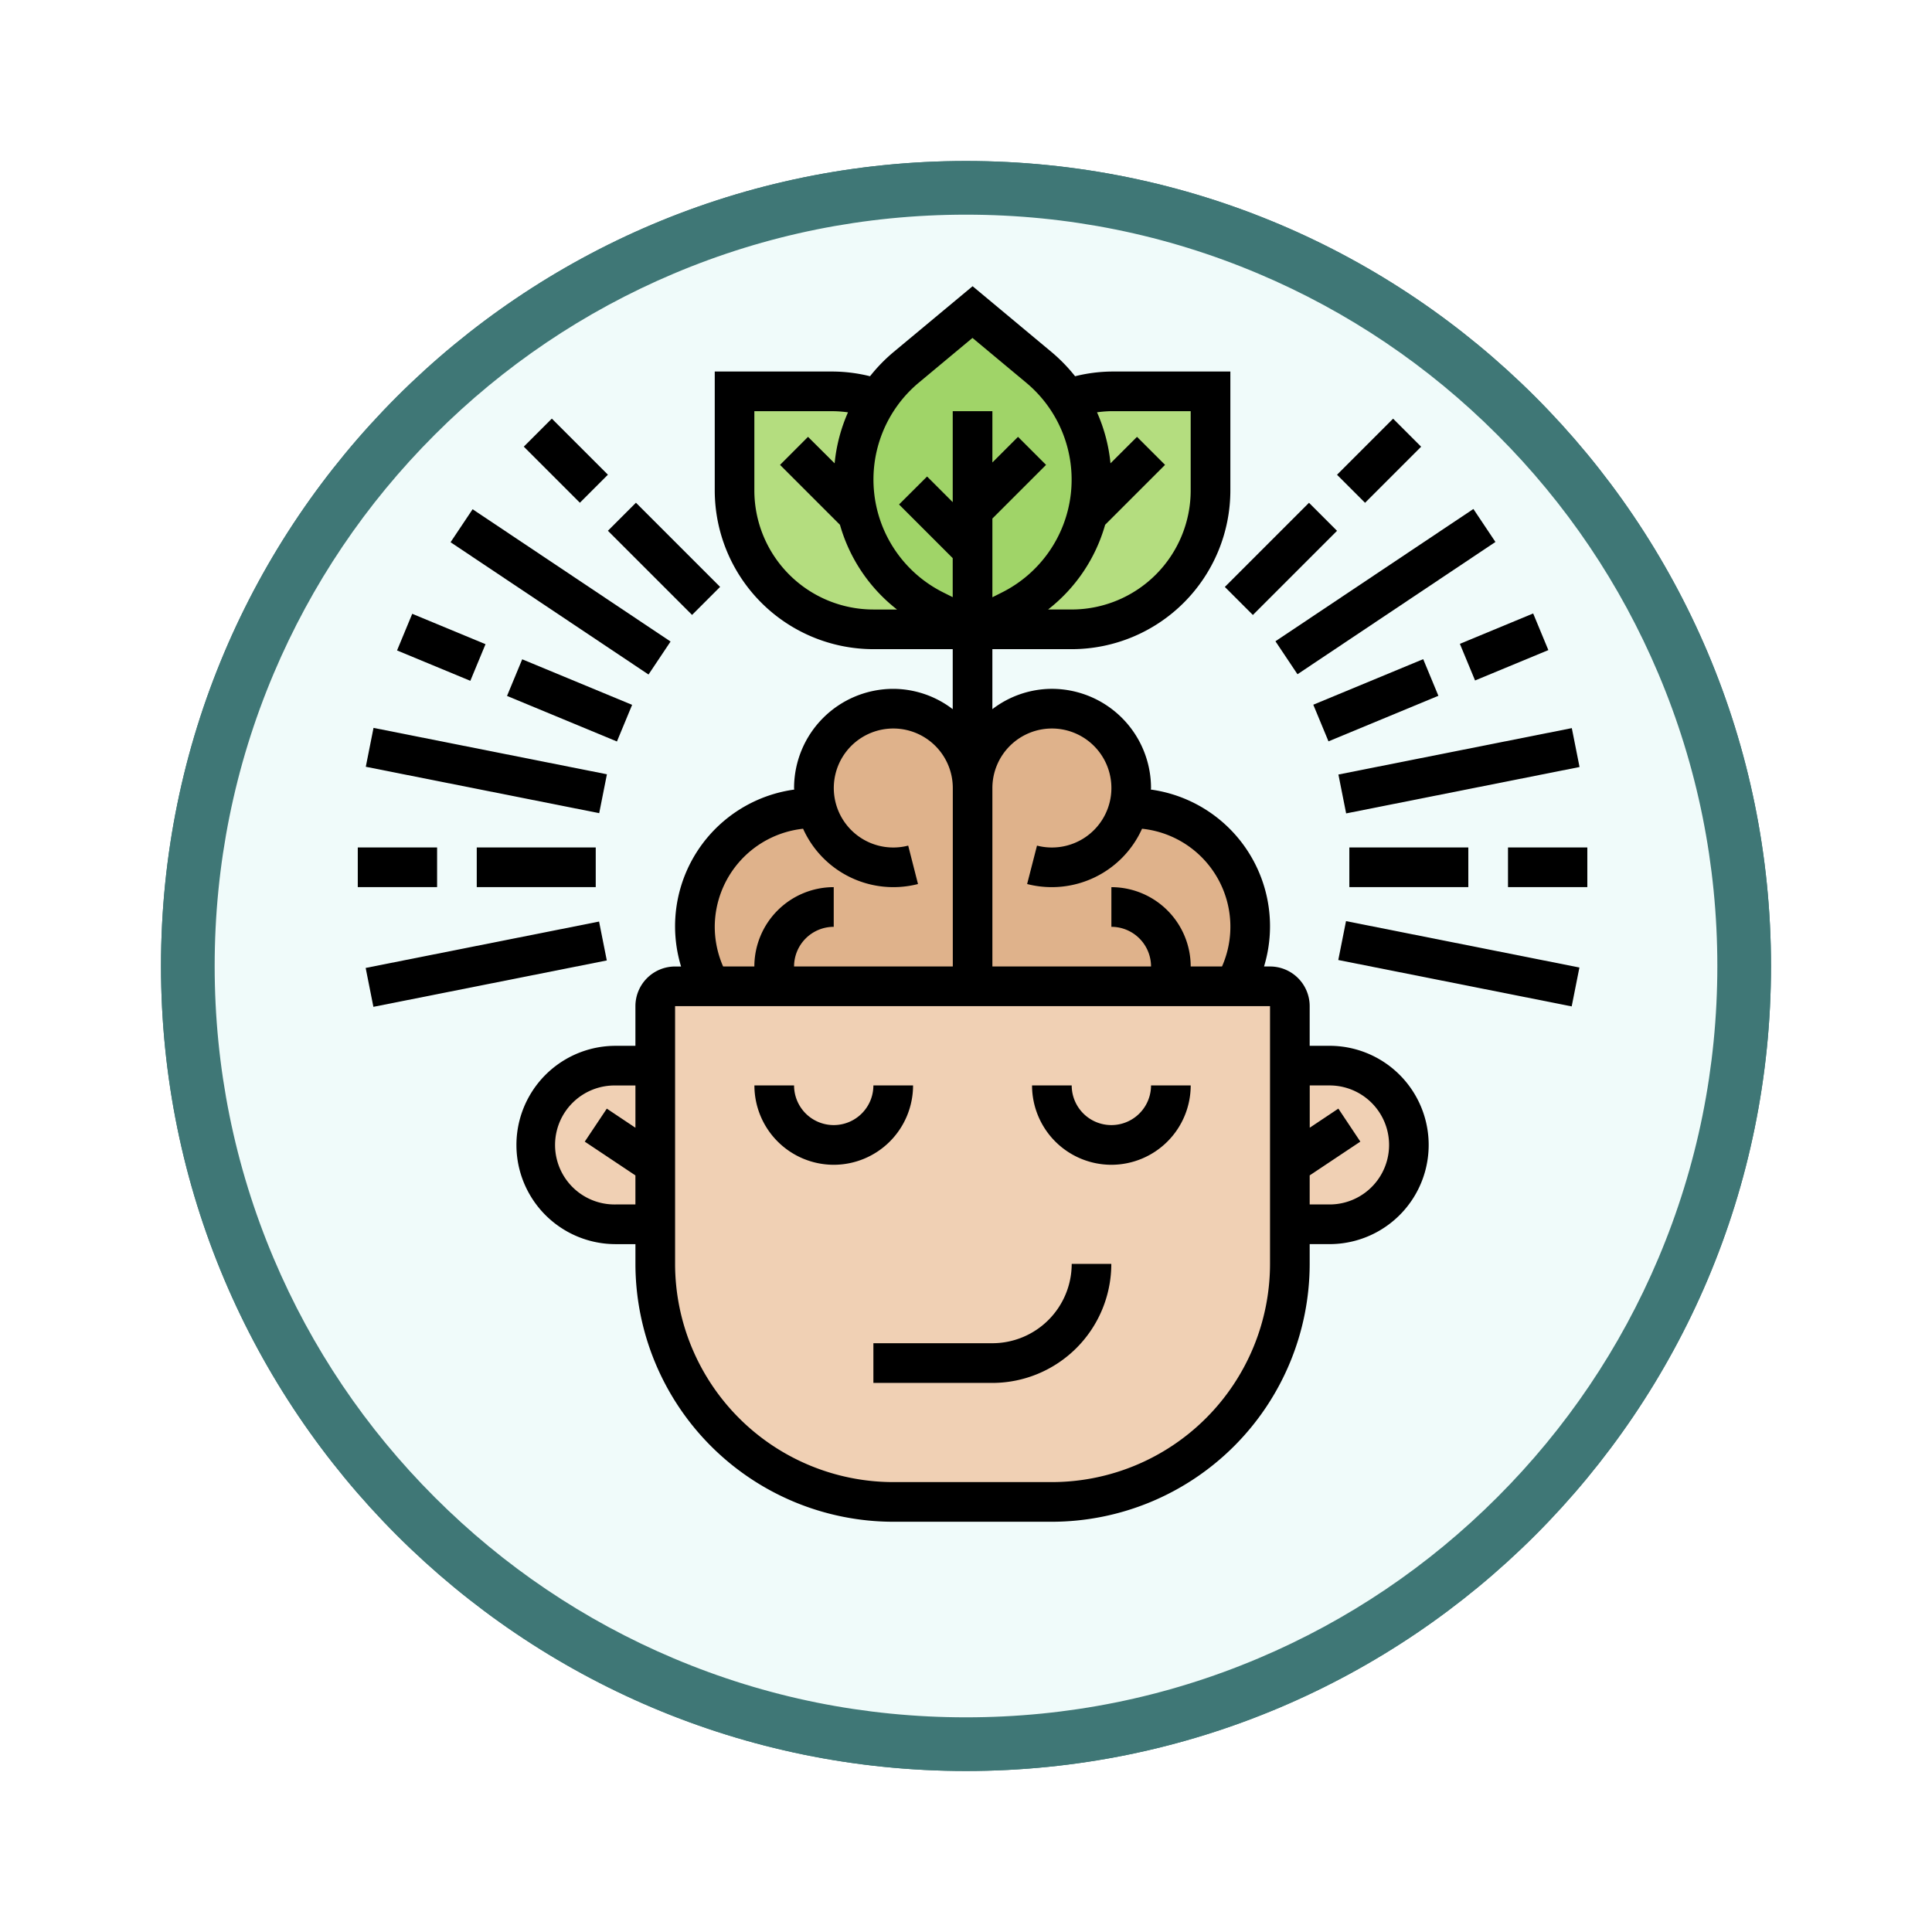 <svg xmlns="http://www.w3.org/2000/svg" xmlns:xlink="http://www.w3.org/1999/xlink" width="108" height="108" viewBox="0 0 108 108">
  <defs>
    <filter id="Trazado_978624" x="0" y="0" width="108" height="108" filterUnits="userSpaceOnUse">
      <feOffset dy="3" input="SourceAlpha"/>
      <feGaussianBlur stdDeviation="3" result="blur"/>
      <feFlood flood-opacity="0.161"/>
      <feComposite operator="in" in2="blur"/>
      <feComposite in="SourceGraphic"/>
    </filter>
    <filter id="Trazado_1076716" x="0" y="0" width="108" height="108" filterUnits="userSpaceOnUse">
      <feOffset dy="3" input="SourceAlpha"/>
      <feGaussianBlur stdDeviation="3" result="blur-2"/>
      <feFlood flood-opacity="0.161"/>
      <feComposite operator="in" in2="blur-2"/>
      <feComposite in="SourceGraphic"/>
    </filter>
  </defs>
  <g id="Grupo_1220394" data-name="Grupo 1220394" transform="translate(-617 -3812)">
    <g id="Grupo_1209415" data-name="Grupo 1209415" transform="translate(0 327)">
      <g id="Grupo_1208078" data-name="Grupo 1208078" transform="translate(1 2999)">
        <g id="Grupo_1181203" data-name="Grupo 1181203" transform="translate(625 492)">
          <g id="Grupo_1172348" data-name="Grupo 1172348" transform="translate(0)">
            <g id="Grupo_1171897" data-name="Grupo 1171897">
              <g id="Grupo_1171052" data-name="Grupo 1171052">
                <g id="Grupo_1164581" data-name="Grupo 1164581">
                  <g id="Grupo_1144123" data-name="Grupo 1144123">
                    <g transform="matrix(1, 0, 0, 1, -9, -6)" filter="url(#Trazado_978624)">
                      <g id="Trazado_978624-2" data-name="Trazado 978624" transform="translate(9 6)" fill="#f0fbfa">
                        <path d="M 45 88.5 C 39.127 88.5 33.43 87.35 28.068 85.082 C 22.889 82.891 18.236 79.755 14.241 75.759 C 10.245 71.764 7.109 67.111 4.918 61.932 C 2.65 56.57 1.5 50.873 1.5 45 C 1.5 39.127 2.65 33.43 4.918 28.068 C 7.109 22.889 10.245 18.236 14.241 14.241 C 18.236 10.245 22.889 7.109 28.068 4.918 C 33.43 2.65 39.127 1.5 45 1.5 C 50.873 1.5 56.57 2.65 61.932 4.918 C 67.111 7.109 71.764 10.245 75.759 14.241 C 79.755 18.236 82.891 22.889 85.082 28.068 C 87.35 33.43 88.5 39.127 88.5 45 C 88.5 50.873 87.35 56.57 85.082 61.932 C 82.891 67.111 79.755 71.764 75.759 75.759 C 71.764 79.755 67.111 82.891 61.932 85.082 C 56.57 87.35 50.873 88.5 45 88.5 Z" stroke="none"/>
                        <path d="M 45 3 C 39.329 3 33.829 4.11 28.653 6.299 C 23.652 8.415 19.16 11.443 15.302 15.302 C 11.443 19.16 8.415 23.652 6.299 28.653 C 4.11 33.829 3 39.329 3 45 C 3 50.671 4.11 56.171 6.299 61.347 C 8.415 66.348 11.443 70.84 15.302 74.698 C 19.16 78.557 23.652 81.585 28.653 83.701 C 33.829 85.89 39.329 87 45 87 C 50.671 87 56.171 85.89 61.347 83.701 C 66.348 81.585 70.84 78.557 74.698 74.698 C 78.557 70.84 81.585 66.348 83.701 61.347 C 85.89 56.171 87 50.671 87 45 C 87 39.329 85.89 33.829 83.701 28.653 C 81.585 23.652 78.557 19.16 74.698 15.302 C 70.84 11.443 66.348 8.415 61.347 6.299 C 56.171 4.11 50.671 3 45 3 M 45 0 C 69.853 0 90 20.147 90 45 C 90 69.853 69.853 90 45 90 C 20.147 90 0 69.853 0 45 C 0 20.147 20.147 0 45 0 Z" stroke="none" fill="#3f7776"/>
                      </g>
                    </g>
                    <g transform="matrix(1, 0, 0, 1, -9, -6)" filter="url(#Trazado_1076716)">
                      <g id="Trazado_1076716-2" data-name="Trazado 1076716" transform="translate(9 6)" fill="#f0fbfa">
                        <path d="M 45 88.5 C 39.127 88.5 33.43 87.35 28.068 85.082 C 22.889 82.891 18.236 79.755 14.241 75.759 C 10.245 71.764 7.109 67.111 4.918 61.932 C 2.65 56.57 1.5 50.873 1.5 45 C 1.5 39.127 2.65 33.43 4.918 28.068 C 7.109 22.889 10.245 18.236 14.241 14.241 C 18.236 10.245 22.889 7.109 28.068 4.918 C 33.43 2.65 39.127 1.5 45 1.5 C 50.873 1.5 56.57 2.65 61.932 4.918 C 67.111 7.109 71.764 10.245 75.759 14.241 C 79.755 18.236 82.891 22.889 85.082 28.068 C 87.35 33.43 88.5 39.127 88.5 45 C 88.5 50.873 87.35 56.57 85.082 61.932 C 82.891 67.111 79.755 71.764 75.759 75.759 C 71.764 79.755 67.111 82.891 61.932 85.082 C 56.57 87.35 50.873 88.5 45 88.5 Z" stroke="none"/>
                        <path d="M 45 3 C 39.329 3 33.829 4.11 28.653 6.299 C 23.652 8.415 19.16 11.443 15.302 15.302 C 11.443 19.16 8.415 23.652 6.299 28.653 C 4.11 33.829 3 39.329 3 45 C 3 50.671 4.11 56.171 6.299 61.347 C 8.415 66.348 11.443 70.84 15.302 74.698 C 19.16 78.557 23.652 81.585 28.653 83.701 C 33.829 85.89 39.329 87 45 87 C 50.671 87 56.171 85.89 61.347 83.701 C 66.348 81.585 70.84 78.557 74.698 74.698 C 78.557 70.84 81.585 66.348 83.701 61.347 C 85.89 56.171 87 50.671 87 45 C 87 39.329 85.89 33.829 83.701 28.653 C 81.585 23.652 78.557 19.16 74.698 15.302 C 70.84 11.443 66.348 8.415 61.347 6.299 C 56.171 4.11 50.671 3 45 3 M 45 0 C 69.853 0 90 20.147 90 45 C 90 69.853 69.853 90 45 90 C 20.147 90 0 69.853 0 45 C 0 20.147 20.147 0 45 0 Z" stroke="none" fill="#3f7776"/>
                      </g>
                    </g>
                  </g>
                </g>
              </g>
            </g>
          </g>
        </g>
      </g>
    </g>
    <g id="filosofia_2_" data-name="filosofia (2)" transform="translate(637 3828)">
      <g id="Grupo_1220392" data-name="Grupo 1220392" transform="translate(9.977 1.443)">
        <g id="Grupo_1220385" data-name="Grupo 1220385" transform="translate(42.126 42.126)">
          <path id="Trazado_1169184" data-name="Trazado 1169184" d="M49.217,39.3a4.434,4.434,0,1,1,0,8.869H47V39.3Z" transform="translate(-47 -39.302)" fill="#f0d0b4"/>
        </g>
        <g id="Grupo_1220386" data-name="Grupo 1220386" transform="translate(6.651 37.692)">
          <path id="Trazado_1169185" data-name="Trazado 1169185" d="M50.475,48.6v2.217a13.3,13.3,0,0,1-13.3,13.3H28.3A13.3,13.3,0,0,1,15,50.822V36.411A1.112,1.112,0,0,1,16.109,35.3H49.366a1.112,1.112,0,0,1,1.109,1.109V48.6Z" transform="translate(-15 -35.302)" fill="#f0d0b4"/>
        </g>
        <g id="Grupo_1220387" data-name="Grupo 1220387" transform="translate(0 42.126)">
          <path id="Trazado_1169186" data-name="Trazado 1169186" d="M15.651,44.845v3.326H13.434a4.434,4.434,0,1,1,0-8.869h2.217Z" transform="translate(-9 -39.302)" fill="#f0d0b4"/>
        </g>
        <g id="Grupo_1220388" data-name="Grupo 1220388" transform="translate(8.869 22.172)">
          <path id="Trazado_1169187" data-name="Trazado 1169187" d="M41.389,26.845h-.144a4.054,4.054,0,0,0,.144-1.109,4.434,4.434,0,1,0-8.869,0,4.434,4.434,0,1,0-8.869,0,4.054,4.054,0,0,0,.144,1.109h-.144a6.657,6.657,0,0,0-5.765,9.977H47.153a6.657,6.657,0,0,0-5.765-9.977Z" transform="translate(-17 -21.302)" fill="#dfb28b"/>
        </g>
        <g id="Grupo_1220389" data-name="Grupo 1220389" transform="translate(24.389 4.434)">
          <path id="Trazado_1169188" data-name="Trazado 1169188" d="M44.3,5.3v5.543a7.754,7.754,0,0,1-7.76,7.76H31l2.14-1.064A8.164,8.164,0,0,0,36.875,6.765a5.9,5.9,0,0,0-.61-1.053l.011-.011a8.034,8.034,0,0,1,2.483-.4Z" transform="translate(-31 -5.302)" fill="#b4dd7f"/>
        </g>
        <g id="Grupo_1220390" data-name="Grupo 1220390" transform="translate(11.086 4.434)">
          <path id="Trazado_1169189" data-name="Trazado 1169189" d="M30.163,17.541,32.3,18.6H26.76A7.754,7.754,0,0,1,19,10.845V5.3h5.543a8.034,8.034,0,0,1,2.483.4l.011.011a8.06,8.06,0,0,0-1.386,4.523,8.182,8.182,0,0,0,4.512,7.306Z" transform="translate(-19 -5.302)" fill="#b4dd7f"/>
        </g>
        <g id="Grupo_1220391" data-name="Grupo 1220391" transform="translate(17.737)">
          <path id="Trazado_1169190" data-name="Trazado 1169190" d="M31.651,19.039l-2.14-1.064A8.182,8.182,0,0,1,25,10.67a8.06,8.06,0,0,1,1.386-4.523,7.5,7.5,0,0,1,1.552-1.752L31.651,1.3l3.714,3.093a7.5,7.5,0,0,1,1.552,1.752,5.9,5.9,0,0,1,.61,1.053,8.164,8.164,0,0,1-3.736,10.775Z" transform="translate(-25 -1.302)" fill="#a0d468"/>
        </g>
      </g>
      <g id="Grupo_1220393" data-name="Grupo 1220393" transform="translate(0 0)">
        <path id="Trazado_1169191" data-name="Trazado 1169191" d="M24.434,44.736A4.439,4.439,0,0,0,28.869,40.3H26.651a2.217,2.217,0,1,1-4.434,0H20A4.439,4.439,0,0,0,24.434,44.736Z" transform="translate(2.172 4.376)"/>
        <path id="Trazado_1169192" data-name="Trazado 1169192" d="M38.434,44.736A4.439,4.439,0,0,0,42.869,40.3H40.651a2.217,2.217,0,1,1-4.434,0H34A4.439,4.439,0,0,0,38.434,44.736Z" transform="translate(3.692 4.376)"/>
        <path id="Trazado_1169193" data-name="Trazado 1169193" d="M26,55.953h6.651A6.658,6.658,0,0,0,39.3,49.3H37.086a4.439,4.439,0,0,1-4.434,4.434H26Z" transform="translate(2.823 5.353)"/>
        <path id="Trazado_1169194" data-name="Trazado 1169194" d="M53.452,42.461H52.343V40.244a2.219,2.219,0,0,0-2.217-2.217h-.335a7.714,7.714,0,0,0-6.326-9.89c0-.03.009-.058.009-.088a5.549,5.549,0,0,0-5.543-5.543,5.486,5.486,0,0,0-3.326,1.137V20.289H39.04a8.879,8.879,0,0,0,8.869-8.869V4.769H41.257a8.817,8.817,0,0,0-2.028.263,9.363,9.363,0,0,0-1.307-1.346L33.5,0,29.073,3.686a9.248,9.248,0,0,0-1.307,1.346,8.834,8.834,0,0,0-2.029-.263H19.086v6.651a8.879,8.879,0,0,0,8.869,8.869h4.434v3.355a5.486,5.486,0,0,0-3.326-1.137,5.549,5.549,0,0,0-5.543,5.543c0,.03.009.058.009.088a7.714,7.714,0,0,0-6.326,9.89h-.335a2.219,2.219,0,0,0-2.217,2.217v2.217H13.543a5.543,5.543,0,1,0,0,11.086h1.109v1.109A14.428,14.428,0,0,0,29.063,69.067h8.869A14.428,14.428,0,0,0,52.343,54.655V53.547h1.109a5.543,5.543,0,1,0,0-11.086ZM37.932,24.724A3.326,3.326,0,1,1,37.1,31.27l-.552,2.148a5.534,5.534,0,0,0,6.424-3.091,5.507,5.507,0,0,1,4.47,7.7H45.692a4.439,4.439,0,0,0-4.434-4.434v2.217a2.219,2.219,0,0,1,2.217,2.217H34.606V28.049A3.329,3.329,0,0,1,37.932,24.724ZM41.257,6.986h4.434v4.434a6.658,6.658,0,0,1-6.651,6.651H37.72a9.174,9.174,0,0,0,3.189-4.736l3.349-3.349L42.691,8.42,41.208,9.9a9.234,9.234,0,0,0-.753-2.852,6.676,6.676,0,0,1,.8-.064ZM30.493,5.39l3-2.5,3,2.5A7.053,7.053,0,0,1,35.14,17.119l-.534.268v-4.4l3-3L36.039,8.42,34.606,9.853V6.986H32.389V12.07l-1.433-1.433L29.388,12.2l3,3v2.182l-.534-.267A7.055,7.055,0,0,1,30.493,5.39ZM21.3,11.421V6.986h4.434a6.676,6.676,0,0,1,.8.064A9.266,9.266,0,0,0,25.787,9.9L24.3,8.42,22.736,9.987l3.349,3.349a9.178,9.178,0,0,0,3.189,4.736h-1.32A6.659,6.659,0,0,1,21.3,11.421ZM19.086,35.809a5.532,5.532,0,0,1,4.938-5.482,5.534,5.534,0,0,0,6.424,3.091L29.9,31.27a3.326,3.326,0,1,1,2.493-3.22v9.977H23.52a2.219,2.219,0,0,1,2.217-2.217V33.592A4.439,4.439,0,0,0,21.3,38.027H19.554a5.551,5.551,0,0,1-.468-2.217ZM13.543,51.33a3.326,3.326,0,1,1,0-6.651h1.109v2.363l-1.6-1.069L11.82,47.818l2.831,1.888V51.33Zm36.583,3.326A12.209,12.209,0,0,1,37.932,66.85H29.063A12.209,12.209,0,0,1,16.869,54.655V40.244l33.257,0Zm3.326-3.326H52.343V49.705l2.832-1.888-1.229-1.845-1.6,1.068V44.677h1.109a3.326,3.326,0,0,1,0,6.653Z" transform="translate(0.869 0)"/>
        <path id="Trazado_1169195" data-name="Trazado 1169195" d="M0,28.3H4.434v2.217H0Z" transform="translate(0 3.073)"/>
        <path id="Trazado_1169196" data-name="Trazado 1169196" d="M6,28.3h6.651v2.217H6Z" transform="translate(0.651 3.073)"/>
        <path id="Trazado_1169197" data-name="Trazado 1169197" d="M0,0H2.216V13.3H0Z" transform="matrix(0.195, -0.981, 0.981, 0.195, 0.448, 26.863)"/>
        <path id="Trazado_1169198" data-name="Trazado 1169198" d="M0,0H2.217V4.435H0Z" transform="translate(2.195 20.36) rotate(-67.486)"/>
        <path id="Trazado_1169199" data-name="Trazado 1169199" d="M0,0H2.217V6.651H0Z" transform="translate(8.343 22.903) rotate(-67.486)"/>
        <path id="Trazado_1169200" data-name="Trazado 1169200" d="M0,0H2.217V4.434H0Z" transform="translate(9.28 8.968) rotate(-45)"/>
        <path id="Trazado_1169201" data-name="Trazado 1169201" d="M0,0H2.217V6.653H0Z" transform="translate(13.982 13.67) rotate(-45)"/>
        <path id="Trazado_1169202" data-name="Trazado 1169202" d="M0,0H13.3V2.216H0Z" transform="matrix(0.981, -0.195, 0.195, 0.981, 0.441, 38.109)"/>
        <path id="Trazado_1169203" data-name="Trazado 1169203" d="M0,0H2.216V13.3H0Z" transform="matrix(0.556, -0.832, 0.832, 0.556, 5.187, 14.311)"/>
        <path id="Trazado_1169204" data-name="Trazado 1169204" d="M58,28.3h4.434v2.217H58Z" transform="translate(6.298 3.073)"/>
        <path id="Trazado_1169205" data-name="Trazado 1169205" d="M50,28.3h6.651v2.217H50Z" transform="translate(5.429 3.073)"/>
        <path id="Trazado_1169206" data-name="Trazado 1169206" d="M0,0H13.3V2.216H0Z" transform="matrix(0.981, -0.195, 0.195, 0.981, 54.818, 27.296)"/>
        <path id="Trazado_1169207" data-name="Trazado 1169207" d="M0,0H4.435V2.217H0Z" transform="translate(61.608 19.991) rotate(-22.514)"/>
        <path id="Trazado_1169208" data-name="Trazado 1169208" d="M0,0H6.651V2.217H0Z" transform="translate(53.414 23.394) rotate(-22.514)"/>
        <path id="Trazado_1169209" data-name="Trazado 1169209" d="M0,0H4.434V2.217H0Z" transform="translate(54.74 10.539) rotate(-45)"/>
        <path id="Trazado_1169210" data-name="Trazado 1169210" d="M0,0H6.653V2.217H0Z" transform="translate(48.469 16.81) rotate(-45)"/>
        <path id="Trazado_1169211" data-name="Trazado 1169211" d="M0,0H2.216V13.3H0Z" transform="matrix(0.195, -0.981, 0.981, 0.195, 54.811, 37.665)"/>
        <path id="Trazado_1169212" data-name="Trazado 1169212" d="M0,0H13.3V2.216H0Z" transform="matrix(0.832, -0.556, 0.556, 0.832, 51.298, 19.847)"/>
      </g>
    </g>
  </g>
</svg>
